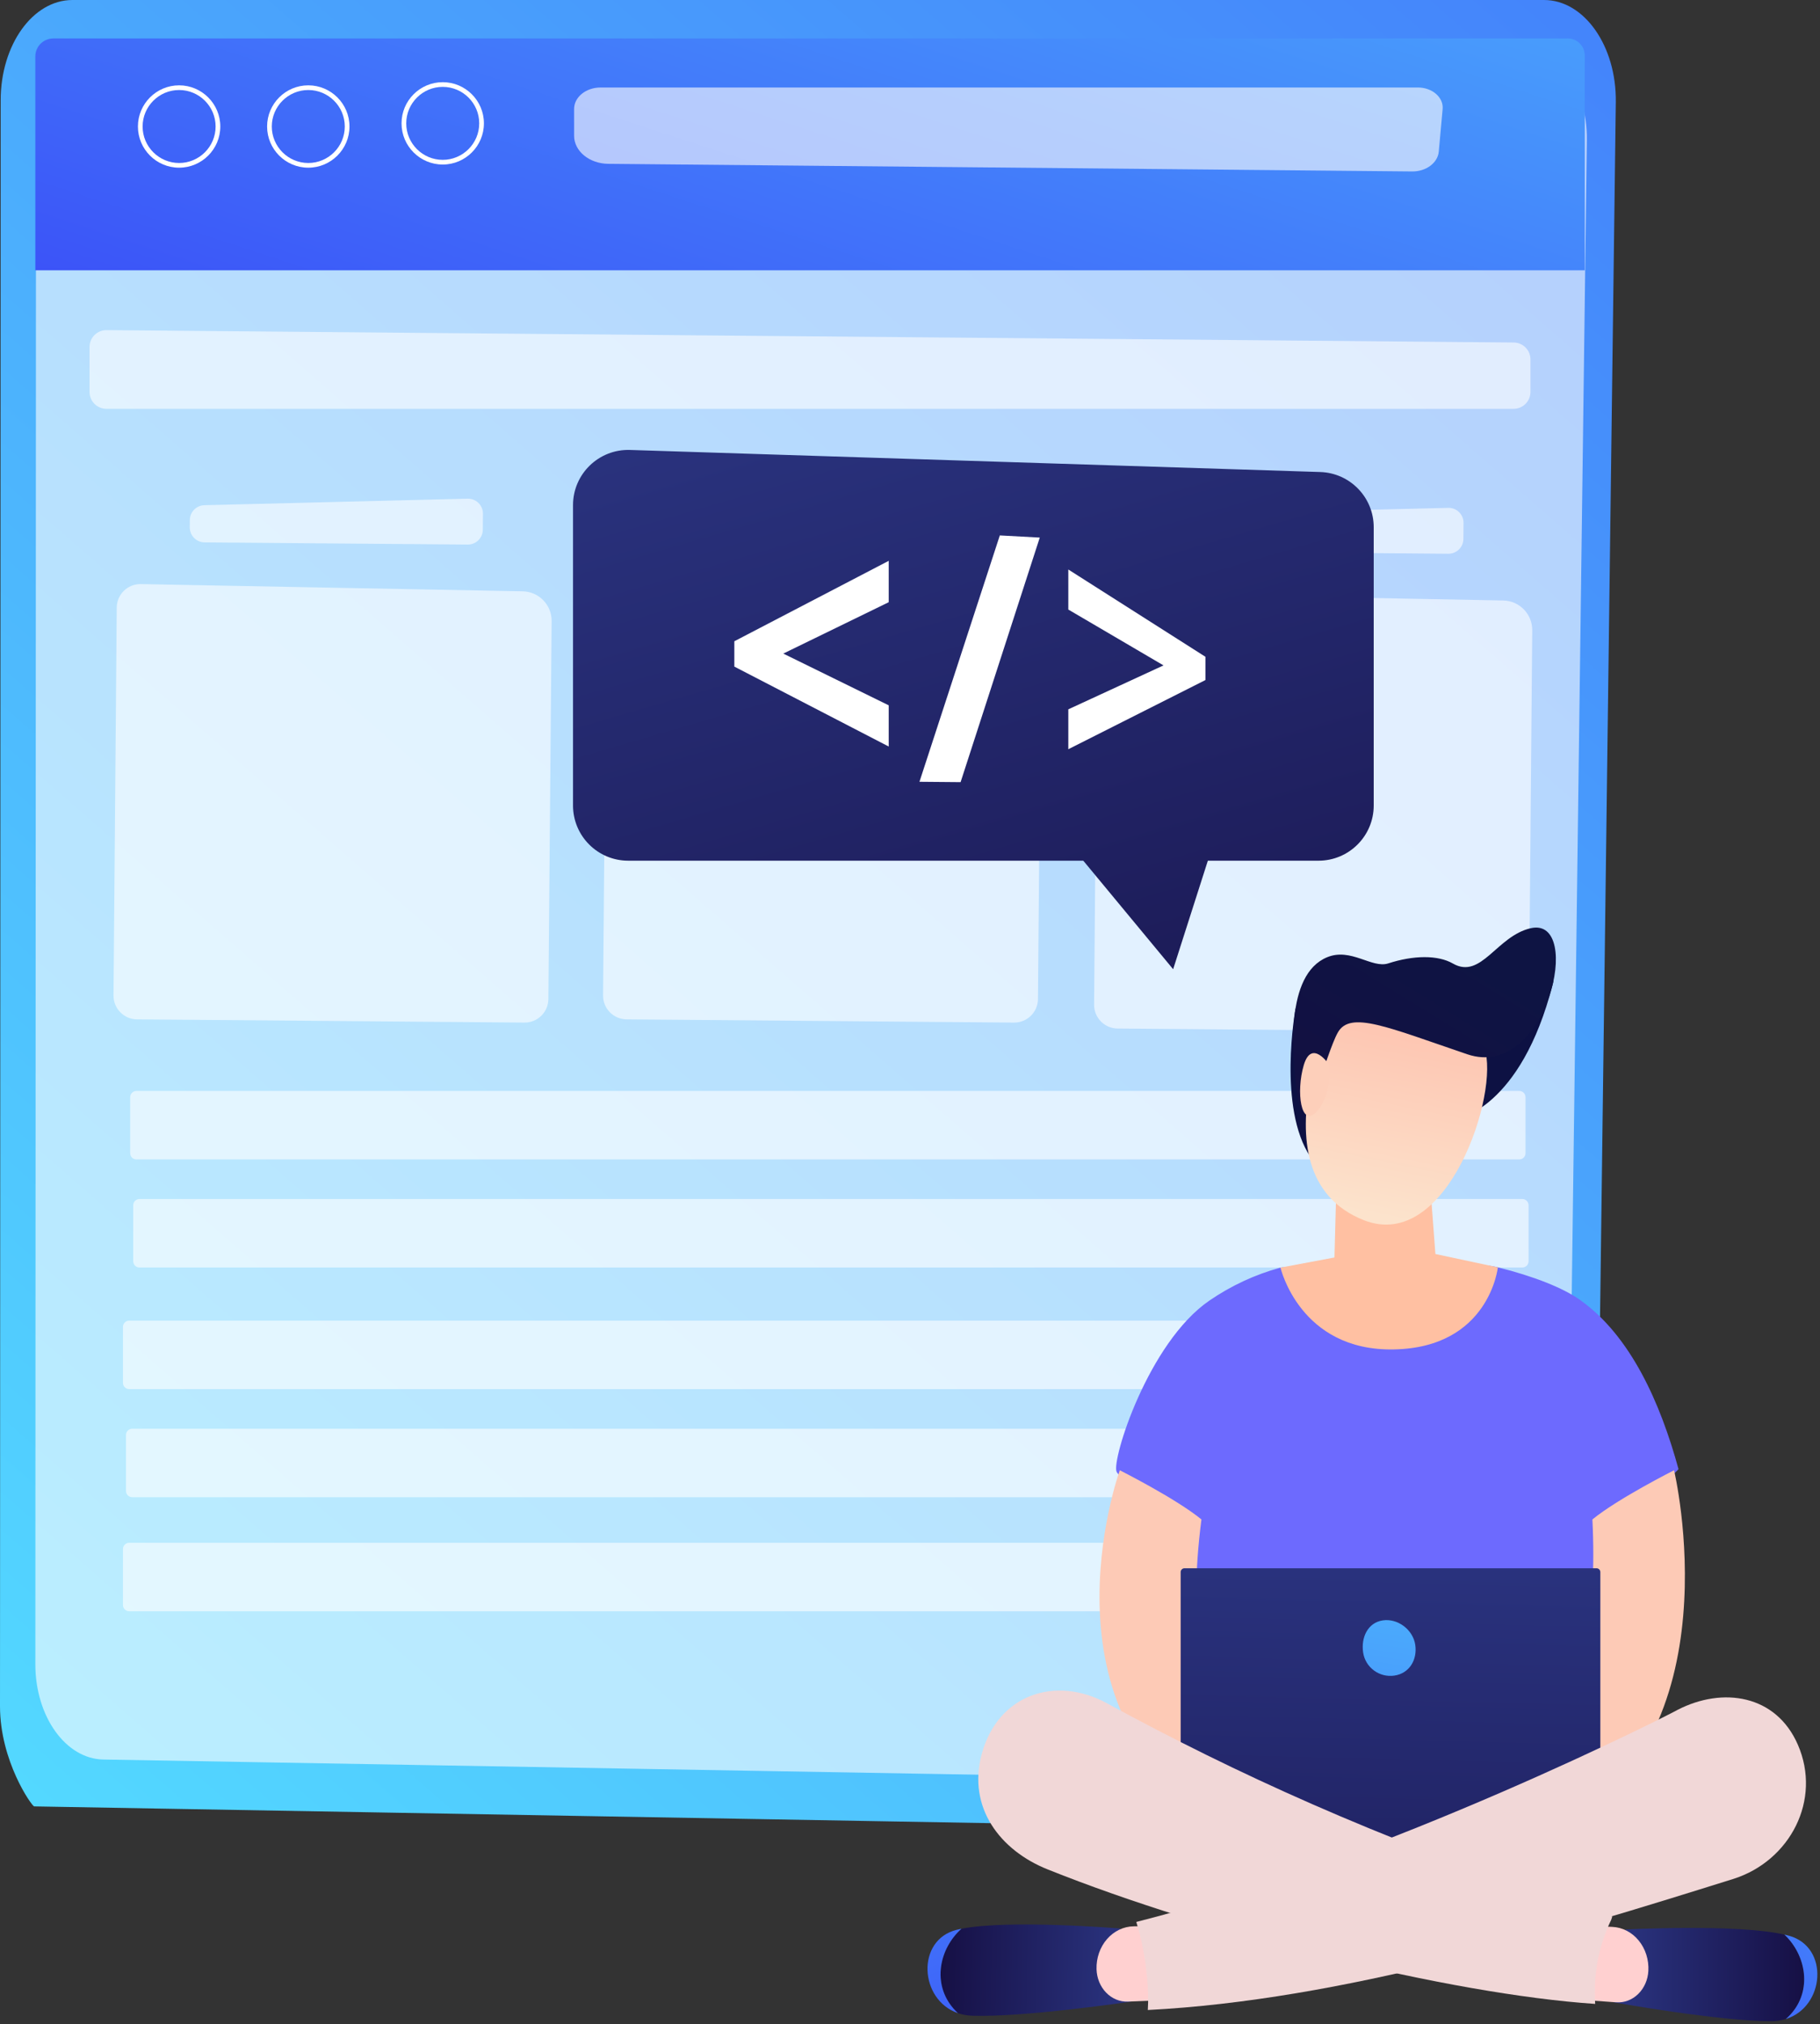 <svg width="312" height="347" viewBox="0 0 312 347" fill="none" xmlns="http://www.w3.org/2000/svg">
<rect x="0" y="0" width="312" height="347" fill="#333333" stroke="none"/>
<path d="M12.415 0H264.701C271.579 0 277.121 7.883 276.996 17.493L273.447 290.954C273.28 303.825 265.704 314.09 250.198 313.928L5.849 309.644C5.409 309.526 -0.005 301.863 -2.73789e-05 292.453L0.118 17.172C0.121 7.686 5.626 0 12.415 0Z" fill="url(#paint0_linear)"/>
<path opacity="0.6" d="M17.978 7.405H260.231C266.836 7.405 272.158 14.896 272.038 24.026L268.63 283.853C268.469 296.081 261.195 305.834 252.349 305.681L17.719 301.611C11.253 301.499 6.055 294.218 6.059 285.277L6.172 23.719C6.174 14.709 11.46 7.405 17.978 7.405Z" fill="white"/>
<path d="M271.671 46.33H6.057V9.674C6.057 7.971 7.438 6.591 9.141 6.591H268.761C270.368 6.591 271.671 7.894 271.671 9.5V46.33Z" fill="url(#paint1_linear)"/>
<path opacity="0.61" d="M242.081 29.389L104.281 28.083C101.033 28.052 98.419 25.908 98.419 23.273L98.418 18.68C98.418 16.647 100.449 14.999 102.955 14.999H243.068C245.539 14.999 247.489 16.702 247.308 18.7L246.646 25.989C246.471 27.922 244.471 29.412 242.081 29.389Z" fill="white"/>
<path opacity="0.6" d="M259.465 70.077H18.25C16.648 70.077 15.352 68.785 15.352 67.192V59.474C15.352 57.87 16.665 56.575 18.276 56.589L259.491 58.712C261.081 58.727 262.363 60.014 262.363 61.598V67.192C262.363 68.786 261.066 70.077 259.465 70.077Z" fill="white"/>
<path d="M75.896 28.204C72.003 28.204 68.835 25.038 68.835 21.145C68.835 17.254 72.003 14.088 75.896 14.088C79.79 14.088 82.957 17.254 82.957 21.145C82.957 25.038 79.79 28.204 75.896 28.204ZM75.896 14.893C72.447 14.893 69.64 17.699 69.64 21.146C69.64 24.594 72.447 27.4 75.896 27.4C79.346 27.4 82.152 24.594 82.152 21.146C82.152 17.699 79.346 14.893 75.896 14.893Z" fill="white"/>
<path d="M52.85 28.743C48.956 28.743 45.789 25.577 45.789 21.684C45.789 17.793 48.956 14.627 52.85 14.627C56.743 14.627 59.911 17.793 59.911 21.684C59.911 25.577 56.743 28.743 52.85 28.743ZM52.85 15.432C49.401 15.432 46.594 18.238 46.594 21.685C46.594 25.133 49.401 27.939 52.85 27.939C56.299 27.939 59.106 25.133 59.106 21.685C59.106 18.238 56.299 15.432 52.85 15.432Z" fill="white"/>
<path d="M30.705 28.743C26.811 28.743 23.644 25.577 23.644 21.684C23.644 17.793 26.811 14.627 30.705 14.627C34.598 14.627 37.765 17.793 37.765 21.684C37.767 25.577 34.598 28.743 30.705 28.743ZM30.705 15.432C27.255 15.432 24.448 18.238 24.448 21.685C24.448 25.133 27.255 27.939 30.705 27.939C34.154 27.939 36.961 25.133 36.961 21.685C36.961 18.238 34.154 15.432 30.705 15.432Z" fill="white"/>
<path opacity="0.6" d="M164.113 93.347L118.999 92.972C117.586 92.96 116.449 91.806 116.461 90.393L116.472 89.135C116.484 87.755 117.587 86.633 118.968 86.599L164.094 85.483C165.54 85.447 166.728 86.616 166.716 88.061L166.694 90.809C166.682 92.223 165.526 93.359 164.113 93.347Z" fill="white"/>
<path opacity="0.6" d="M173.835 175.286L107.415 174.734C105.17 174.714 103.367 172.881 103.385 170.637L103.938 104.144C103.956 101.942 105.727 100.155 107.932 100.117L173.521 101.36C176.299 101.412 178.517 103.691 178.493 106.467L177.935 171.256C177.915 173.501 176.08 175.305 173.835 175.286Z" fill="white"/>
<path opacity="0.6" d="M80.186 93.347L35.072 92.972C33.659 92.96 32.522 91.806 32.534 90.393L32.545 89.135C32.557 87.755 33.66 86.633 35.041 86.599L80.167 85.483C81.613 85.447 82.801 86.616 82.789 88.061L82.767 90.809C82.755 92.223 81.599 93.359 80.186 93.347Z" fill="white"/>
<path opacity="0.6" d="M89.909 175.286L23.489 174.734C21.244 174.714 19.441 172.881 19.459 170.637L20.012 104.144C20.03 101.942 21.801 100.155 24.006 100.117L89.595 101.36C92.373 101.412 94.591 103.691 94.567 106.467L94.009 171.256C93.987 173.501 92.153 175.305 89.909 175.286Z" fill="white"/>
<path opacity="0.6" d="M248.288 94.92L203.174 94.545C201.761 94.533 200.624 93.379 200.636 91.966L200.647 90.708C200.659 89.328 201.762 88.206 203.143 88.172L248.269 87.056C249.715 87.02 250.903 88.188 250.891 89.634L250.868 92.382C250.858 93.796 249.702 94.932 248.288 94.92Z" fill="white"/>
<path opacity="0.6" d="M258.011 176.858L191.591 176.306C189.346 176.287 187.543 174.454 187.561 172.21L188.114 105.717C188.132 103.515 189.903 101.728 192.107 101.689L257.697 102.933C260.475 102.985 262.693 105.263 262.669 108.04L262.111 172.829C262.09 175.074 260.256 176.877 258.011 176.858Z" fill="white"/>
<path opacity="0.6" d="M260.448 198.743H23.387C22.796 198.743 22.317 198.264 22.317 197.673V188.073C22.317 187.483 22.795 187.003 23.387 187.003H260.448C261.038 187.003 261.518 187.482 261.518 188.073V197.673C261.518 198.264 261.038 198.743 260.448 198.743Z" fill="white"/>
<path opacity="0.6" d="M260.969 217.27H23.908C23.318 217.27 22.838 216.792 22.838 216.201V206.601C22.838 206.011 23.317 205.531 23.908 205.531H260.969C261.56 205.531 262.039 206.01 262.039 206.601V216.201C262.039 216.791 261.561 217.27 260.969 217.27Z" fill="white"/>
<path opacity="0.6" d="M259.209 238.117H22.148C21.557 238.117 21.078 237.639 21.078 237.047V227.447C21.078 226.857 21.556 226.378 22.148 226.378H259.209C259.799 226.378 260.279 226.856 260.279 227.447V237.047C260.279 237.639 259.799 238.117 259.209 238.117Z" fill="white"/>
<path opacity="0.6" d="M259.73 256.644H22.669C22.079 256.644 21.599 256.165 21.599 255.574V245.974C21.599 245.384 22.077 244.904 22.669 244.904H259.73C260.321 244.904 260.8 245.383 260.8 245.974V255.574C260.8 256.165 260.322 256.644 259.73 256.644Z" fill="white"/>
<path opacity="0.6" d="M259.209 276.198H22.148C21.557 276.198 21.078 275.72 21.078 275.129V265.529C21.078 264.939 21.556 264.459 22.148 264.459H259.209C259.799 264.459 260.279 264.937 260.279 265.529V275.129C260.279 275.72 259.799 276.198 259.209 276.198Z" fill="white"/>
<path d="M226.03 147.536H107.696C102.469 147.536 98.232 143.301 98.232 138.076V86.585C98.232 81.241 102.656 76.958 107.998 77.13L226.332 80.913C231.438 81.076 235.494 85.261 235.494 90.368V138.078C235.494 143.302 231.256 147.536 226.03 147.536Z" fill="url(#paint2_linear)"/>
<path d="M185.385 147.147L201.11 166.139L207.185 147.147H185.385Z" fill="url(#paint3_linear)"/>
<path d="M152.35 127.966L125.886 114.266V109.922L152.35 96.135V103.228L134.277 112.035L152.35 120.903V127.966Z" fill="white"/>
<path d="M178.245 92.15L164.673 134.072L157.621 134.01L171.397 91.78L178.245 92.15Z" fill="white"/>
<path d="M183.139 121.59L199.459 114.059L183.139 104.485V97.621L206.645 112.583V116.57L183.139 128.428V121.59Z" fill="white"/>
<path d="M226.701 169.489C226.554 169.767 222.084 172.907 222.084 172.907C222.084 172.907 218.977 189.958 224.675 198.354C230.372 206.75 249.784 191.802 249.784 191.802C249.784 191.802 260.703 190.1 266.187 168.697C267.446 163.787 259.576 167.517 250.809 168.423C239.507 169.588 226.701 169.489 226.701 169.489Z" fill="#0D1143"/>
<path d="M207.322 222.942C211.04 220.393 215.153 218.47 219.512 217.288C221.149 216.843 229.99 219.405 235.455 219.28C242.956 219.108 250.593 215.705 256.777 217.24C262.919 218.767 267.946 220.759 270.85 222.818C279.538 228.978 284.639 240.466 287.749 251.844C281.863 257.868 274.454 260.546 274.454 260.546L273.086 315.854L240.279 332.587L202.834 313.846L204.175 259.797C204.175 259.797 192.284 254.277 191.412 252.268C190.539 250.261 196.83 230.132 207.322 222.942Z" fill="#6D6AFE"/>
<path d="M191.965 252.027C191.965 252.027 176.03 296.065 212.366 314.165C219.91 313.165 217.009 300.675 217.009 300.675C217.009 300.675 201.221 297.192 205.962 260.456C201.597 256.875 191.965 252.027 191.965 252.027Z" fill="#FDCAB6"/>
<path d="M286.982 252.027C286.982 252.027 297.945 297.997 266.58 314.165C259.036 313.165 261.937 300.675 261.937 300.675C261.937 300.675 274.661 294.428 272.984 260.456C277.349 256.875 286.982 252.027 286.982 252.027Z" fill="#FDCAB6"/>
<path d="M273.689 317.258H203.054C202.694 317.258 202.401 316.965 202.401 316.606V269.475C202.401 269.117 202.694 268.824 203.054 268.824H273.689C274.048 268.824 274.342 269.117 274.342 269.475V316.606C274.342 316.965 274.048 317.258 273.689 317.258Z" fill="url(#paint4_linear)"/>
<path d="M242.615 281.941C242.996 284.51 241.615 286.843 239.037 287.223C236.46 287.603 234.06 285.828 233.679 283.258C233.297 280.689 234.477 278.137 237.054 277.757C239.633 277.377 242.233 279.371 242.615 281.941Z" fill="url(#paint5_linear)"/>
<path d="M305.897 331.617C297.663 329.733 278.636 330.745 278.636 330.745L277.862 332.835L276.581 343.221C276.581 343.221 294.702 346.476 303.635 346.469C304.547 346.467 305.379 346.332 306.141 346.095C306.414 345.851 306.679 345.598 306.931 345.325C310.72 341.199 309.624 335.138 305.897 331.617Z" fill="url(#paint6_linear)"/>
<path d="M306.713 331.822C306.456 331.75 306.181 331.681 305.897 331.615C309.626 335.137 310.72 341.198 306.93 345.323C306.678 345.598 306.413 345.851 306.14 346.093C312.841 344.016 313.634 333.763 306.713 331.822Z" fill="url(#paint7_linear)"/>
<path d="M273.167 330.16L276.389 330.297C278.121 330.37 279.752 331.211 280.916 332.63C282.08 334.05 282.679 335.926 282.576 337.838C282.495 339.362 281.868 340.788 280.833 341.8C279.798 342.812 278.442 343.325 277.063 343.227L272.133 342.878L273.167 330.16Z" fill="#FFD0D0"/>
<path d="M164.821 330.618C173.098 328.987 192.094 330.58 192.094 330.58L192.816 332.692L193.837 343.113C193.837 343.113 175.641 345.814 166.712 345.531C165.801 345.503 164.971 345.34 164.216 345.081C163.949 344.83 163.689 344.568 163.445 344.287C159.76 340.049 161.007 334.023 164.821 330.618Z" fill="url(#paint8_linear)"/>
<path d="M164.001 330.798C164.261 330.734 164.535 330.674 164.822 330.618C161.007 334.024 159.761 340.049 163.446 344.29C163.691 344.571 163.951 344.832 164.217 345.084C157.571 342.8 157.034 332.527 164.001 330.798Z" fill="url(#paint9_linear)"/>
<path d="M197.575 330.163L194.351 330.201C192.619 330.222 190.966 331.012 189.767 332.396C188.568 333.778 187.923 335.636 187.977 337.55C188.02 339.077 188.612 340.521 189.621 341.564C190.63 342.607 191.974 343.162 193.354 343.106L198.29 342.908L197.575 330.163Z" fill="#FFD0D0"/>
<path d="M308.199 299.058C304.465 290.492 295.333 289.1 287.561 293.106C287.425 293.283 238.202 318.432 194.793 329.455C196.036 333.426 196.675 337.652 196.815 341.806C196.839 342.732 196.824 343.645 196.769 344.545C230.058 342.84 266.186 331.773 297.231 322.048C306.858 318.953 312.338 308.552 308.199 299.058Z" fill="#F1D7D7"/>
<path d="M273.404 342.457C273.273 337.67 274.207 333.213 276.205 329.086C276.262 328.896 276.331 328.716 276.392 328.529C273.912 327.763 270.71 326.726 266.504 325.304C235.68 314.789 212.163 304.17 189.721 291.946C181.002 287.197 171.089 290.379 168.298 300.664C165.805 309.845 171.46 317.187 179.582 320.438C207.5 331.618 248.51 341.829 273.458 343.5C273.436 343.152 273.416 342.804 273.404 342.457Z" fill="#F1D7D7"/>
<path d="M219.512 217.288C219.512 217.288 222.826 231.609 238.922 231.312C255.315 231.015 256.777 217.241 256.777 217.241L246.068 214.957L245.173 203.061L229.064 204.251L228.765 215.551L219.512 217.288Z" fill="#FFC0A2"/>
<path d="M230.611 168.002C230.611 168.002 213.459 201.124 233.806 209.159C248.157 214.827 257.154 187.164 254.471 179.672C250.322 168.087 247.588 169.462 247.588 169.462L230.611 168.002Z" fill="url(#paint10_linear)"/>
<path d="M254.471 179.672C254.423 179.536 254.38 179.416 254.343 179.304C254.409 179.915 254.444 180.551 254.45 181.207C254.476 180.741 254.498 180.274 254.513 179.806C254.499 179.762 254.486 179.714 254.471 179.672Z" fill="white"/>
<path d="M254.343 179.304C254.318 179.077 254.291 178.853 254.259 178.634C255.141 180.1 253.444 176.684 254.343 179.304Z" fill="white"/>
<path d="M262.412 159.11C271.602 157.025 265.224 185.367 251.541 180.72C237.859 176.073 231.484 173.22 229.353 176.966C227.22 180.711 223.667 196.031 222.486 188.087C221.383 180.663 220.315 167.057 227.504 164.087C231.586 162.4 235.175 166.054 237.99 165.14C242.322 163.732 246.493 163.684 249.067 165.163C253.935 167.962 256.571 160.435 262.412 159.11Z" fill="url(#paint11_linear)"/>
<path d="M227.821 182.476C227.821 182.476 224.854 178.01 223.503 182.581C222.151 187.151 223.009 193.466 225.729 190.531C228.447 187.594 227.821 182.476 227.821 182.476Z" fill="#FDCFBA"/>
<defs>
<linearGradient id="paint0_linear" x1="3.867" y1="307.17" x2="487.818" y2="-248.015" gradientUnits="userSpaceOnUse">
<stop stop-color="#53D8FF"/>
<stop offset="1" stop-color="#3840F7"/>
</linearGradient>
<linearGradient id="paint1_linear" x1="188.079" y1="-122.945" x2="110.713" y2="114.173" gradientUnits="userSpaceOnUse">
<stop stop-color="#53D8FF"/>
<stop offset="1" stop-color="#3840F7"/>
</linearGradient>
<linearGradient id="paint2_linear" x1="148.126" y1="50.218" x2="203.043" y2="237.988" gradientUnits="userSpaceOnUse">
<stop stop-color="#2B3582"/>
<stop offset="1" stop-color="#150E42"/>
</linearGradient>
<linearGradient id="paint3_linear" x1="166.35" y1="44.888" x2="221.267" y2="232.658" gradientUnits="userSpaceOnUse">
<stop stop-color="#2B3582"/>
<stop offset="1" stop-color="#150E42"/>
</linearGradient>
<linearGradient id="paint4_linear" x1="239.201" y1="259.542" x2="235.976" y2="390.561" gradientUnits="userSpaceOnUse">
<stop stop-color="#2B3582"/>
<stop offset="1" stop-color="#150E42"/>
</linearGradient>
<linearGradient id="paint5_linear" x1="245.705" y1="232.355" x2="223.257" y2="382.216" gradientUnits="userSpaceOnUse">
<stop stop-color="#53D8FF"/>
<stop offset="1" stop-color="#3840F7"/>
</linearGradient>
<linearGradient id="paint6_linear" x1="276.617" y1="338.314" x2="310.685" y2="338.578" gradientUnits="userSpaceOnUse">
<stop stop-color="#2B3582"/>
<stop offset="1" stop-color="#150E42"/>
</linearGradient>
<linearGradient id="paint7_linear" x1="359.648" y1="293.689" x2="280.242" y2="361.567" gradientUnits="userSpaceOnUse">
<stop stop-color="#53D8FF"/>
<stop offset="1" stop-color="#3840F7"/>
</linearGradient>
<linearGradient id="paint8_linear" x1="193.937" y1="338.147" x2="159.862" y2="337.463" gradientUnits="userSpaceOnUse">
<stop stop-color="#2B3582"/>
<stop offset="1" stop-color="#150E42"/>
</linearGradient>
<linearGradient id="paint9_linear" x1="115.515" y1="222.702" x2="180.245" y2="380.199" gradientUnits="userSpaceOnUse">
<stop stop-color="#53D8FF"/>
<stop offset="1" stop-color="#3840F7"/>
</linearGradient>
<linearGradient id="paint10_linear" x1="235.09" y1="208.22" x2="246.773" y2="151.176" gradientUnits="userSpaceOnUse">
<stop stop-color="#FCE3CC"/>
<stop offset="1" stop-color="#FFAE9D"/>
</linearGradient>
<linearGradient id="paint11_linear" x1="250.064" y1="161.037" x2="222.015" y2="206.549" gradientUnits="userSpaceOnUse">
<stop stop-color="#0E1443"/>
<stop offset="1" stop-color="#150E42"/>
</linearGradient>
</defs>
</svg>
